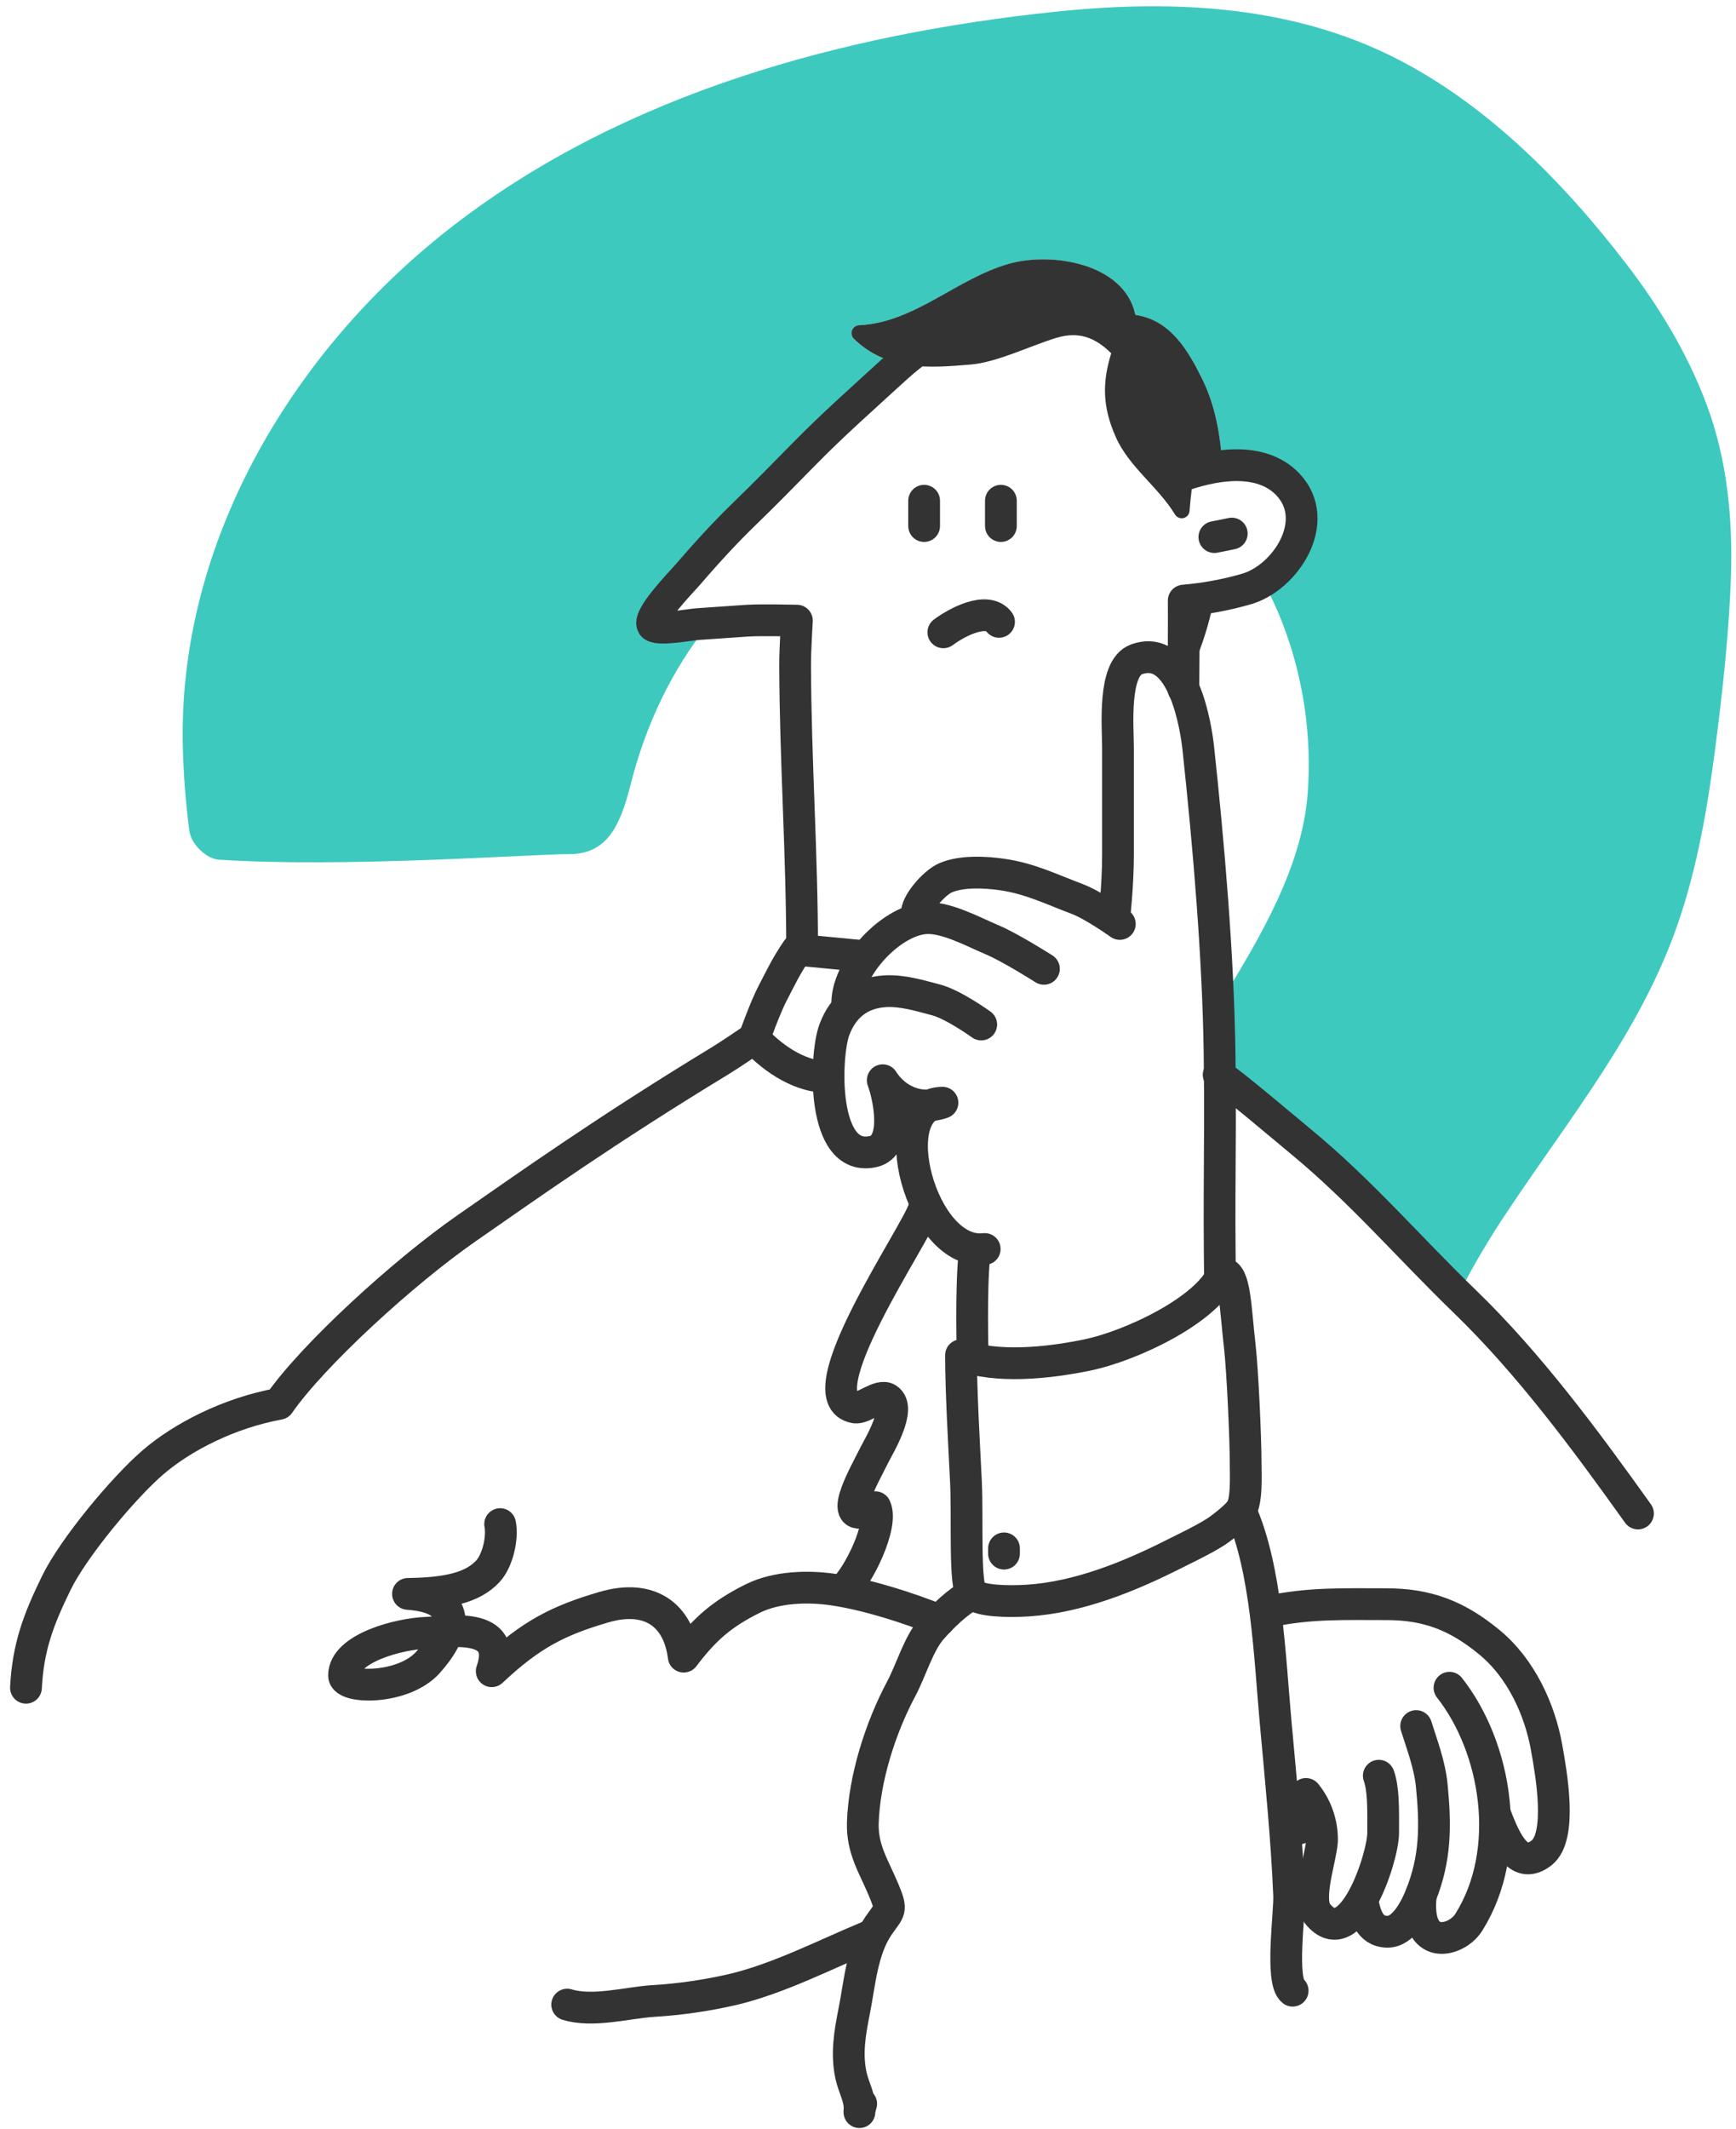 <svg width="164" height="201" viewBox="0 0 164 201" fill="none" xmlns="http://www.w3.org/2000/svg">
<path d="M161.229 38.204C159.418 33.366 156.757 28.974 153.616 24.891C147.547 16.999 140.05 9.406 130.977 5.067C121.187 0.394 110.213 -0.001 99.596 1.117C79.636 3.221 59.139 8.785 42.999 21.167C27.996 32.663 17.01 50.658 17.26 69.945C17.309 72.79 17.518 75.631 17.887 78.452C18.081 79.755 19.518 81.088 20.685 81.163C32.518 81.941 50.231 80.638 53.787 80.638C57.343 80.638 58.593 77.968 59.566 74.102C60.988 68.448 63.469 63.223 66.996 58.846L65.908 58.922C65.141 58.968 61.972 59.598 61.641 59.012C61.185 58.202 64.372 54.948 64.834 54.403C66.575 52.371 68.34 50.429 70.264 48.566C72.252 46.642 74.13 44.723 76.028 42.793C78.641 40.126 81.511 37.6 84.28 35.049C84.538 34.811 84.808 34.573 85.087 34.332C83.409 33.995 81.865 33.177 80.643 31.978C80.544 31.873 80.478 31.742 80.451 31.6C80.425 31.458 80.441 31.311 80.496 31.178C80.551 31.045 80.644 30.93 80.763 30.848C80.881 30.766 81.021 30.72 81.166 30.716C86.428 30.463 90.398 26.304 95.321 24.911C99.344 23.773 106.144 24.862 107.235 29.627L107.27 29.741C110.596 30.234 112.242 33.102 113.577 35.798C114.84 38.352 115.293 41.167 115.49 43.995C117.797 43.733 120.105 44.082 121.666 45.736C124.435 48.662 122.334 53.015 119.324 54.893C120.173 56.445 120.897 58.062 121.489 59.729C123.211 64.568 123.91 69.712 123.541 74.836C123.045 81.741 119.132 88.434 115.101 94.909C115.159 96.474 115.203 98.02 115.223 99.53C115.223 100.203 115.223 100.876 115.237 101.547C117.185 102.96 121.176 106.356 122.932 107.81C128.356 112.295 132.771 117.388 137.755 122.259C139.18 119.475 140.773 116.78 142.526 114.19C148.386 105.407 155.088 97.214 158.548 87.09C160.362 81.784 161.308 76.249 162.031 70.706C162.733 65.252 163.354 59.726 163.528 54.228C163.688 48.801 163.145 43.315 161.229 38.204Z" fill="#1BBFB4" fill-opacity="0.84"/>
<path d="M111.792 65.037C111.821 61.923 111.839 59.023 111.827 56.702C113.808 56.535 115.768 56.177 117.679 55.63C121.452 54.591 124.935 49.175 121.667 45.736C119.072 42.996 114.437 43.838 111.131 45.115C110.939 43.62 110.707 42.143 110.414 40.712C109.578 36.605 108.257 31.714 104.319 29.5C97.643 25.753 89.357 30.385 84.292 35.049C81.511 37.598 78.647 40.126 76.034 42.793C74.136 44.723 72.261 46.642 70.27 48.566C68.346 50.429 66.587 52.38 64.84 54.403C64.378 54.937 61.191 58.202 61.647 59.012C61.978 59.592 65.147 58.968 65.914 58.922C67.51 58.823 69.086 58.69 70.671 58.594C71.898 58.518 75.283 58.594 75.283 58.594C75.283 58.594 75.109 61.386 75.114 62.866C75.146 71.777 75.776 80.69 75.776 89.656" stroke="#333333" stroke-width="3" stroke-linecap="round" stroke-linejoin="round"/>
<path d="M114.721 50.705C115.272 50.597 115.844 50.49 116.364 50.374" stroke="#333333" stroke-width="3" stroke-linecap="round" stroke-linejoin="round"/>
<path d="M94.555 49.663V47.274" stroke="#333333" stroke-width="3" stroke-linecap="round" stroke-linejoin="round"/>
<path d="M87.302 49.663V47.274" stroke="#333333" stroke-width="3" stroke-linecap="round" stroke-linejoin="round"/>
<path d="M89.118 59.697C90.279 58.826 93.225 57.183 94.378 58.71" stroke="#333333" stroke-width="3" stroke-linecap="round" stroke-linejoin="round"/>
<path d="M115.127 101.469C117.031 102.83 121.141 106.33 122.932 107.81C128.565 112.454 133.111 117.777 138.332 122.825C144.459 128.743 149.785 135.958 154.74 142.889" stroke="#333333" stroke-width="3" stroke-linecap="round" stroke-linejoin="round"/>
<path d="M71.24 98.038C73.297 100.215 75.764 101.689 78.272 101.689" stroke="#333333" stroke-width="3" stroke-linecap="round" stroke-linejoin="round"/>
<path d="M115.252 120.898C115.252 120.898 115.197 115.906 115.214 113.148C115.24 108.615 115.281 104.055 115.214 99.533C115.089 90.271 114.178 79.727 113.197 70.593C113.011 68.886 111.818 60.623 107.357 62.254C105.114 63.075 105.616 68.619 105.616 70.593C105.616 73.687 105.616 77.892 105.616 80.722C105.616 83.552 105.265 86.681 105.265 86.681" stroke="#333333" stroke-width="3" stroke-linecap="round" stroke-linejoin="round"/>
<path d="M105.79 87.229C105.79 87.229 103.311 85.459 101.791 84.884C99.26 83.932 97.297 82.939 94.668 82.562C93.101 82.336 90.863 82.214 89.333 82.87C88.225 83.346 86.457 85.395 86.617 86.353" stroke="#333333" stroke-width="3" stroke-linecap="round" stroke-linejoin="round"/>
<path d="M98.621 91.467C98.621 91.467 95.428 89.435 93.701 88.715C91.893 87.952 89.232 86.486 87.281 86.698C84.088 87.041 80.202 91.209 80.045 94.506" stroke="#333333" stroke-width="3" stroke-linecap="round" stroke-linejoin="round"/>
<path d="M92.697 96.723C92.697 96.723 90.085 94.836 88.431 94.401C86.869 93.995 85.238 93.484 83.598 93.585C81.276 93.728 79.648 94.996 78.821 97.222C77.912 99.666 77.552 109.851 82.507 108.713C84.933 108.156 83.99 103.587 83.392 101.985C84.582 103.878 86.858 104.888 89.034 104.104C83.258 104.159 87.003 118.648 93.025 117.917" stroke="#333333" stroke-width="3" stroke-linecap="round" stroke-linejoin="round"/>
<path d="M2.452 159.34C2.655 155.471 3.627 152.926 5.308 149.472C6.945 146.111 11.693 140.428 14.459 138.051C17.225 135.674 21.608 133.407 26.359 132.536C29.552 127.933 38.131 120.091 44.064 115.969C49.996 111.848 57.27 106.681 68.093 100.11C69.013 99.553 71.248 98.023 71.248 98.023C71.248 98.023 72.284 95.121 72.99 93.774C73.721 92.375 74.255 91.203 75.312 89.667C77.732 89.894 81.778 90.288 81.778 90.288" stroke="#333333" stroke-width="3" stroke-linecap="round" stroke-linejoin="round"/>
<path d="M92.038 118.575C91.71 121.928 91.888 127.942 91.888 127.942" stroke="#333333" stroke-width="3" stroke-linecap="round" stroke-linejoin="round"/>
<path d="M102.612 127.947C98.952 128.69 94.177 129.19 90.787 127.947C90.787 131.366 91.078 136.312 91.255 139.917C91.42 143.446 91.081 149.785 91.835 150.479C92.59 151.173 95.187 151.228 97.091 151.109C101.924 150.798 106.739 148.822 110.916 146.712C112.268 146.033 113.447 145.487 114.718 144.709C115.348 144.323 116.75 143.22 117.194 142.613C117.821 141.769 117.676 139.261 117.676 138.132C117.676 135.778 117.385 129.404 117.121 127.085C116.697 123.434 116.689 120.201 115.502 120.201C114.149 123.594 106.931 127.074 102.612 127.947Z" stroke="#333333" stroke-width="3" stroke-linecap="round" stroke-linejoin="round"/>
<path d="M87.273 114.143C86.651 116.396 75.75 132.081 80.788 132.879C81.578 133.004 83.084 131.59 83.836 132.063C85.218 132.934 82.997 136.565 82.626 137.317C81.7 139.2 78.577 144.509 82.687 142.294C83.491 143.94 81.111 148.819 79.674 150.087" stroke="#333333" stroke-width="3" stroke-linecap="round" stroke-linejoin="round"/>
<path d="M47.248 143.891C47.509 145.246 46.993 147.374 46.087 148.346C44.636 149.91 42.212 150.436 38.541 150.479C44.206 150.874 42.726 154.4 40.416 156.963C38.105 159.526 32.498 159.462 32.498 158.188C32.498 155.602 37.676 154.25 40.285 154.151C42.204 154.078 48.122 152.99 46.453 157.779C50.153 154.296 52.763 152.987 57.044 151.733C61.325 150.479 64.085 152.409 64.59 156.403C66.532 153.832 68.175 152.377 71.109 150.92C73.387 149.791 76.394 149.722 78.8 150.087C82.054 150.581 85.737 151.777 88.75 152.97" stroke="#333333" stroke-width="3" stroke-linecap="round" stroke-linejoin="round"/>
<path d="M91.838 150.479C90.425 151.257 89.113 152.531 88.027 153.753C86.788 155.143 86.045 157.756 85.125 159.468C83.177 163.119 81.642 167.929 81.511 172.082C81.433 174.598 82.547 176.198 83.485 178.444C84.318 180.447 84.051 180.267 82.992 181.808C81.424 184.092 81.215 187.291 80.687 189.92C80.284 191.932 79.95 193.917 80.397 195.96C80.646 197.121 81.334 198.172 81.189 199.406C81.166 199.092 81.299 198.924 81.357 198.619" stroke="#333333" stroke-width="3" stroke-linecap="round" stroke-linejoin="round"/>
<path d="M117.197 142.614C119.655 148.105 119.942 156.31 120.511 162.623C121.002 168.033 121.556 173.513 121.785 178.943C121.855 180.557 120.932 187.012 122.116 187.941" stroke="#333333" stroke-width="3" stroke-linecap="round" stroke-linejoin="round"/>
<path d="M119.861 152.148C123.678 151.321 126.989 151.452 130.977 151.452C134.841 151.452 137.653 152.531 140.692 155.036C143.661 157.468 145.464 161.349 146.114 165.015C146.52 167.319 147.643 173.394 145.617 174.944C143.591 176.494 142.364 174.297 141.238 171.255" stroke="#333333" stroke-width="3" stroke-linecap="round" stroke-linejoin="round"/>
<path d="M123.376 169.368C124.386 170.621 124.921 172.191 124.888 173.8C124.801 175.425 123.373 179.315 124.459 180.661C127.611 184.603 130.658 175.402 130.667 173.06C130.676 170.718 130.702 168.898 130.255 167.644" stroke="#333333" stroke-width="3" stroke-linecap="round" stroke-linejoin="round"/>
<path d="M128.69 179.39C128.963 180.653 129.297 182.348 131.056 182.377C132.626 182.403 133.746 180.136 134.22 178.955C135.63 175.429 135.633 172.358 135.256 168.544C135.061 166.582 134.304 164.623 133.784 162.957" stroke="#333333" stroke-width="3" stroke-linecap="round" stroke-linejoin="round"/>
<path d="M136.933 159.34C141.365 164.962 143.028 174.688 138.75 181.495C137.589 183.332 133.668 184.336 134.219 178.955" stroke="#333333" stroke-width="3" stroke-linecap="round" stroke-linejoin="round"/>
<path d="M82.013 182.841C77.95 184.531 73.727 186.716 69.443 187.776C66.878 188.382 64.266 188.764 61.635 188.919C59.186 189.09 55.993 189.993 53.581 189.253" stroke="#333333" stroke-width="3" stroke-linecap="round" stroke-linejoin="round"/>
<path d="M94.848 146.183V146.677" stroke="#333333" stroke-width="3" stroke-linecap="round" stroke-linejoin="round"/>
<path d="M111.815 62.208C111.903 62.309 112.016 62.385 112.143 62.428C112.27 62.472 112.406 62.481 112.537 62.456C112.668 62.43 112.791 62.37 112.892 62.282C112.993 62.194 113.069 62.082 113.113 61.955C113.836 60.132 114.38 58.243 114.738 56.316C113.778 56.494 112.809 56.623 111.836 56.702C111.836 58.301 111.83 60.179 111.815 62.208Z" fill="#333333"/>
<path d="M112.379 48.212C112.463 46.99 112.651 45.782 112.75 44.566C113.645 44.295 114.562 44.1 115.49 43.986C115.293 41.159 114.84 38.343 113.577 35.789C112.242 33.093 110.596 30.225 107.27 29.732L107.235 29.619C106.144 24.853 99.344 23.765 95.321 24.902C90.387 26.293 86.428 30.452 81.166 30.707C81.021 30.711 80.881 30.757 80.763 30.839C80.644 30.921 80.551 31.036 80.496 31.169C80.441 31.303 80.425 31.449 80.451 31.591C80.478 31.733 80.544 31.865 80.643 31.97C83.819 35.067 87.859 34.739 91.699 34.416C94.201 34.208 97.367 32.632 99.782 31.9C101.854 31.273 103.401 31.807 104.977 33.351C104.107 36.161 104.156 38.439 105.41 41.266C106.664 44.093 109.398 45.942 111.003 48.575C111.086 48.711 111.211 48.816 111.36 48.876C111.508 48.935 111.671 48.945 111.825 48.904C111.98 48.864 112.117 48.774 112.217 48.65C112.316 48.525 112.373 48.371 112.379 48.212Z" fill="#333333"/>
<path d="M124.38 171.275C123.771 172.413 122.845 172.648 121.696 172.871" stroke="#333333" stroke-width="3" stroke-linecap="round" stroke-linejoin="round"/>
</svg>
